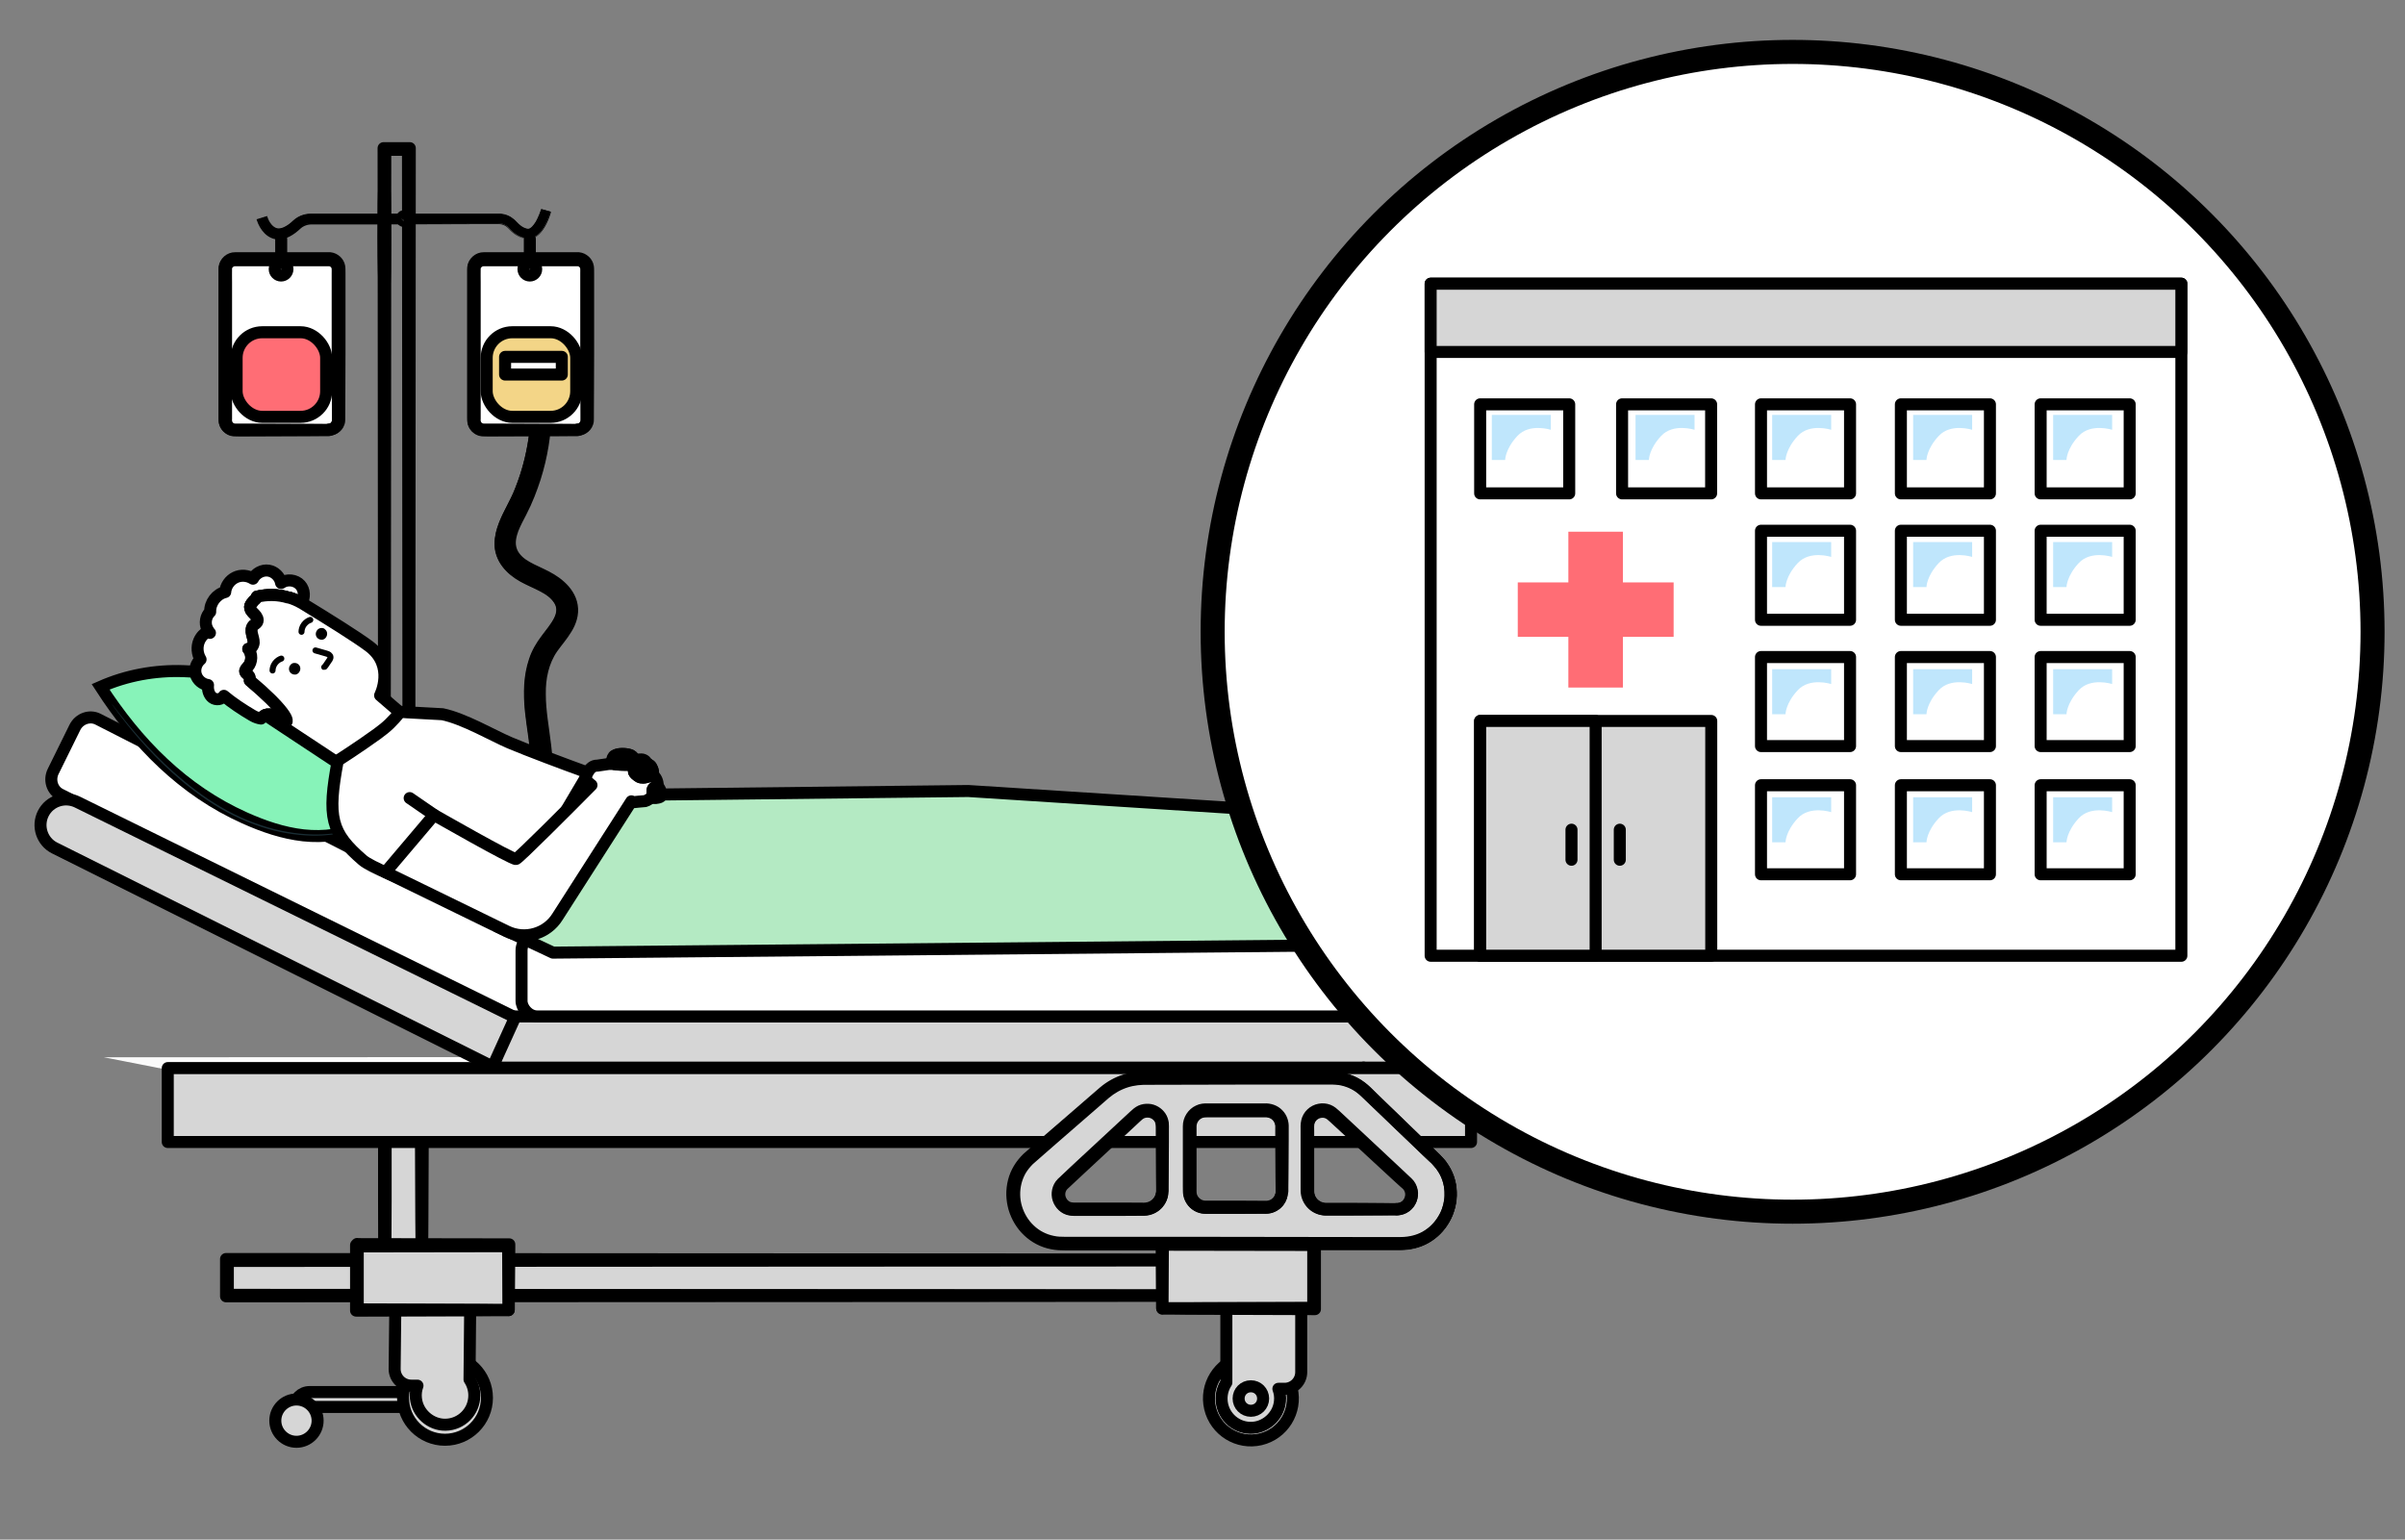 <?xml version="1.0" encoding="UTF-8"?><svg id="Calque_1" xmlns="http://www.w3.org/2000/svg" viewBox="0 0 200.13 128.13"><rect x="0" y="0" width="200.13" height="128.13" fill="#808080" stroke="none"/><defs><style>.cls-1,.cls-2,.cls-3,.cls-4,.cls-5,.cls-6,.cls-7,.cls-8,.cls-9{stroke-linecap:round;stroke-linejoin:round;}.cls-1,.cls-3,.cls-4,.cls-5,.cls-6,.cls-7,.cls-10,.cls-8,.cls-9{stroke:#000;}.cls-1,.cls-11{fill:#ff6d75;}.cls-12{fill:#fafafa;}.cls-2{stroke:#e30613;stroke-width:8px;}.cls-2,.cls-5{fill:none;}.cls-13{fill:#bfe6fc;}.cls-3,.cls-4,.cls-6{fill:#fff;}.cls-4{stroke-width:2px;}.cls-6{stroke-width:.5px;}.cls-7{fill:#b4eac3;}.cls-10{fill:#87f3b9;stroke-miterlimit:10;}.cls-8{fill:#f3d587;}.cls-14{fill:#1a2e35;}.cls-9{fill:#d6d6d6;}</style></defs><rect class="cls-2" x="-1918.46" y="-642.28" width="2655.08" height="1511.77"/><polyline class="cls-12" points="8.64 87.99 14.77 89.19 116.74 87.94"/><path class="cls-3" d="m43.97,28.63c.78,2.77.93,5.71.41,8.54-.25,1.39-.65,2.76-1.21,4.06-.53,1.25-1.43,2.48-1.5,3.88-.06,1.3.82,2.22,1.89,2.82,1.01.57,2.32.92,2.99,1.94.74,1.13-.17,2.24-.86,3.13-.39.51-.75,1.02-1,1.62-.26.61-.41,1.26-.49,1.92-.4,3.28,1.19,6.6.2,9.84-.13.42.53.61.66.18.9-2.94-.26-5.91-.25-8.88,0-1.4.3-2.74,1.12-3.88.67-.93,1.64-1.88,1.57-3.12-.07-1.23-1.08-2.05-2.09-2.58-.99-.53-2.33-.91-2.88-1.99-.67-1.33.44-2.85.98-4.02.61-1.31,1.07-2.68,1.37-4.08.68-3.15.59-6.45-.29-9.55-.12-.43-.79-.24-.66.18h0Z"/><path class="cls-3" d="m43.97,28.63s-.04-.07,0-.22c.03-.07.09-.15.2-.19.1-.04.25-.05.37.04.12.1.13.28.19.44.05.17.1.36.14.56.1.41.2.88.29,1.41.17,1.07.3,2.4.24,3.94-.06,1.54-.3,3.29-.89,5.15-.3.92-.66,1.88-1.15,2.82-.24.47-.5.94-.7,1.45-.09.25-.17.52-.21.79-.04.27-.04.55.03.82.12.54.51,1,.98,1.33.48.33,1.03.57,1.58.83.55.26,1.1.56,1.57.99.47.42.87.98.97,1.64.11.66-.11,1.33-.46,1.89-.34.57-.79,1.07-1.17,1.61-.76,1.09-1.06,2.48-1.03,3.86,0,1.39.27,2.79.44,4.22.17,1.42.26,2.93-.15,4.37-.03.09-.04.17-.09.28-.05.1-.16.17-.26.19-.21.05-.46-.07-.51-.31-.02-.12.02-.22.04-.3l.07-.26c.05-.17.08-.35.11-.53.12-.71.14-1.44.1-2.15-.08-1.43-.36-2.83-.5-4.22-.13-1.39-.11-2.8.33-4.09.21-.65.56-1.23.96-1.76.39-.53.82-1.02,1.1-1.59.14-.28.23-.58.23-.89,0-.3-.09-.6-.26-.85-.33-.52-.85-.87-1.38-1.14-.53-.28-1.09-.5-1.61-.79-.52-.29-.99-.66-1.34-1.12-.35-.46-.56-1.03-.55-1.59,0-.56.15-1.1.34-1.59.39-.99.95-1.85,1.3-2.75.73-1.79,1.1-3.52,1.27-5.04.17-1.53.14-2.86.03-3.93-.1-1.08-.27-1.9-.39-2.46-.06-.28-.12-.49-.15-.63-.04-.14-.05-.22-.05-.22,0,0,.1.28.23.84.13.55.31,1.38.42,2.46.11,1.08.15,2.41,0,3.95-.17,1.53-.54,3.27-1.26,5.07-.35.91-.9,1.77-1.29,2.75-.19.49-.33,1.01-.32,1.55,0,.54.19,1.08.53,1.52.34.45.8.8,1.31,1.09.51.29,1.07.51,1.61.79.54.28,1.08.64,1.43,1.19.18.27.29.59.28.92,0,.33-.1.65-.24.94-.29.59-.72,1.09-1.11,1.61-.39.52-.73,1.09-.93,1.72-.43,1.26-.45,2.65-.32,4.03.14,1.38.42,2.78.5,4.22.04.72.02,1.46-.1,2.18-.03.18-.06.36-.11.54l-.07.27c-.02.1-.05.17-.04.24.02.14.2.23.34.2.07-.01.13-.06.17-.12.03-.06.05-.16.07-.25.4-1.42.32-2.9.14-4.32-.17-1.42-.43-2.83-.44-4.23-.02-1.39.28-2.82,1.06-3.94.39-.56.83-1.05,1.17-1.6.34-.55.55-1.18.44-1.8-.09-.62-.47-1.16-.93-1.56-.46-.41-1-.71-1.54-.97-.55-.26-1.1-.49-1.59-.84-.49-.34-.9-.82-1.03-1.41-.06-.29-.07-.58-.03-.86.05-.28.13-.55.22-.81.2-.52.46-.99.71-1.46.48-.93.85-1.88,1.15-2.8.59-1.84.84-3.59.91-5.12.07-1.53-.05-2.86-.21-3.93-.08-.53-.18-1.01-.27-1.41-.04-.2-.09-.39-.14-.56-.05-.17-.06-.34-.17-.43-.11-.09-.25-.08-.34-.05-.1.04-.16.11-.19.17-.05.14,0,.21-.02.21Z"/><path class="cls-3" d="m19.52,21.58h7.8c.45,0,.82.37.82.82v12.56c0,.45-.37.82-.82.82h-7.8c-.45,0-.82-.37-.82-.82v-12.56c0-.45.37-.82.82-.82Z"/><path class="cls-3" d="m27.32,35.78s.17.02.43-.14c.12-.08.26-.22.33-.43.04-.1.04-.22.04-.35,0-.13,0-.27,0-.41,0-1.17-.01-2.85-.02-4.92,0-1.04,0-2.17,0-3.39,0-.61,0-1.24,0-1.89,0-.33,0-.65,0-.99,0-.17,0-.34,0-.5,0-.17.01-.35-.01-.5-.06-.31-.33-.57-.66-.6-.34,0-.7,0-1.06,0-.72,0-1.45,0-2.2,0-1.49,0-3.04,0-4.62,0-.37,0-.7.29-.74.65-.01.37,0,.77,0,1.16,0,.77,0,1.53,0,2.28,0,1.49,0,2.93,0,4.31,0,1.37,0,2.68,0,3.9,0,.31,0,.6,0,.9-.03.29.08.56.29.73.1.08.23.14.35.16.12.02.27,0,.4.01.27,0,.54,0,.8,0,2.07,0,3.75.02,4.92.02.57,0,1.02.01,1.34.01.15,0,.26,0,.35,0,.08,0,.12,0,.12,0s-.04,0-.12,0c-.08,0-.2,0-.35,0-.31,0-.76,0-1.34.01-1.17,0-2.85.01-4.92.02-.26,0-.53,0-.8,0-.14,0-.27,0-.42-.01-.15-.02-.29-.08-.41-.18-.12-.09-.21-.22-.27-.36-.06-.14-.07-.31-.06-.45,0-.29,0-.59,0-.9,0-1.22,0-2.52,0-3.9,0-1.37,0-2.81,0-4.31,0-.75,0-1.51,0-2.28,0-.39,0-.77,0-1.17.05-.43.45-.78.88-.77,1.58,0,3.13,0,4.62,0,.75,0,1.48,0,2.2,0,.36,0,.71,0,1.07,0,.38.04.71.35.77.71.03.19.01.35.02.52,0,.17,0,.34,0,.5,0,.33,0,.66,0,.99,0,.65,0,1.28,0,1.89,0,1.22,0,2.36,0,3.39,0,2.07-.02,3.75-.02,4.92,0,.14,0,.28,0,.41,0,.13,0,.26-.04.36-.07.22-.22.36-.35.44-.13.08-.25.11-.33.12-.08,0-.12,0-.12,0Z"/><path d="m45.05,17.41c-.2.71-.68,1.66-1.09,1.66,0,0-.02,0-.03,0-.42-.04-.78-.36-1.01-.63-.36-.4-.87-.63-1.41-.63h-15.64c-.54,0-1.07.21-1.47.59-.45.42-.88.65-1.22.65-.51,0-.88-.6-1-1.01l-.74.23c.24.78.87,1.56,1.75,1.56.69,0,1.34-.47,1.75-.86.26-.24.59-.38.94-.38h15.64c.31,0,.62.14.83.37.46.52.99.83,1.51.88.04,0,.08,0,.11,0,1.19,0,1.77-2,1.84-2.23l-.75-.21h0Z"/><path d="m45.03,17.37v.04c-.09.27-.2.56-.34.84-.07.14-.15.28-.25.41-.09.13-.21.26-.35.34-.04.03-.09.04-.14.04-.11,0-.22-.04-.33-.09-.16-.07-.31-.18-.44-.3-.14-.12-.25-.27-.41-.4-.15-.13-.32-.24-.51-.32-.19-.08-.4-.13-.61-.15-.1,0-.21,0-.31,0-.07,0-.14,0-.21,0-.04,0-.08,0-.12,0-.43,0-.87,0-1.32,0-.9,0-1.85,0-2.83,0-1.98,0-4.11,0-6.37,0-1.13,0-2.29,0-3.47,0-.3,0-.59,0-.89,0-.05,0-.1,0-.14,0-.25,0-.52.02-.77.1-.3.09-.58.25-.81.46-.22.21-.45.4-.72.53-.15.08-.31.13-.47.14-.01,0-.02,0-.04,0-.14,0-.28-.06-.4-.15-.26-.2-.43-.5-.53-.81l-.02-.07-.07.02c-.25.08-.5.15-.74.23l-.07.02.02.07c.13.41.35.8.65,1.1.3.3.71.51,1.15.51h0c.43,0,.84-.17,1.18-.39.17-.11.34-.23.49-.37.15-.14.29-.27.46-.35.17-.08.35-.13.54-.14.19,0,.39,0,.58,0,.39,0,.77,0,1.15,0,.76,0,1.5,0,2.22,0,2.88,0,5.46-.01,7.62-.02,1.08,0,2.05,0,2.9-.01.43,0,.82,0,1.19,0h.01c.35,0,.65.18.84.4.41.45.83.67,1.14.76.21.06.35.07.42.07.03,0,.05,0,.05,0h0s-.04,0-.12-.01c-.08-.01-.2-.03-.34-.08-.29-.09-.71-.33-1.11-.77-.19-.23-.51-.43-.89-.43h0c-.36,0-.76,0-1.19,0-.85,0-1.83,0-2.9-.01-2.16,0-4.74,0-7.62-.02-.72,0-1.46,0-2.22,0-.38,0-.76,0-1.15,0-.19,0-.39,0-.59,0-.21,0-.41.06-.6.15-.19.09-.35.24-.49.37-.15.13-.31.25-.47.35-.33.21-.71.36-1.11.36h0c-.39,0-.77-.19-1.05-.47-.27-.27-.47-.61-.59-.98-.02,0-.05.01-.07.02l.05-.09s.01.05.02.07c.2-.06.4-.12.61-.19,0-.02-.02-.04-.02-.07l.09.05s-.04.01-.07.02c.11.31.28.6.56.81.13.1.31.18.49.18.01,0,.03,0,.04,0,.19-.01.37-.07.53-.16.28-.14.53-.35.75-.55.22-.2.48-.34.76-.43.24-.08.48-.1.73-.1.05,0,.1,0,.14,0,.3,0,.6,0,.89,0,1.18,0,2.34,0,3.47,0,2.26,0,4.4,0,6.37,0,.99,0,1.93,0,2.83,0,.45,0,.89,0,1.32,0,.02,0,.05,0,.07,0,.1,0,.21,0,.31,0,.08,0,.17,0,.25,0,.2.01.4.06.58.14.18.07.35.18.49.3.14.12.26.28.41.4.14.13.3.24.47.31.09.04.17.07.27.08.03,0,.06.01.09.01.07,0,.14-.02.19-.05.17-.09.28-.23.38-.37.1-.14.18-.28.25-.43.14-.28.24-.55.32-.82-.01,0-.02,0-.04,0l.05-.03s0,.02,0,.04c.24.06.47.13.68.18,0-.01,0-.02,0-.03l.02.04s-.02,0-.03,0c-.27.93-.68,1.6-1.08,1.92-.41.33-.73.26-.71.29h0s.07,0,.2-.01c.06-.01.15-.04.24-.07.09-.04.19-.1.3-.18.42-.32.85-1,1.13-1.96v-.03s-.02,0-.02,0c-.23-.07-.48-.14-.75-.21h-.03Z"/><line class="cls-9" x1="34.02" y1="12.4" x2="31.98" y2="12.4"/><path class="cls-9" d="m34.02,83.82v-8.56c-.02-9.33-.04-10.5-.07-62.86l.07.07h0c-.69,0-1.39,0-2.03,0l.07-.07c-.01,29.16-.02,21.64-.03,40.66-.03,19.02-.04,21.81-.04,22.2,0-.39-.02-3.16-.04-22.15,0-19.03-.02-11.53-.03-40.71v-.07s.07,0,.07,0c.64,0,1.33,0,2.03,0h.08v.07c-.03,52.36-.05,62.11-.06,71.44h0s-.01.01-.01.01"/><path class="cls-9" d="m24.53,117.09h15.73c0-.68-.55-1.24-1.24-1.24h-13.26c-.68,0-1.24.55-1.24,1.24h0Z"/><path class="cls-9" d="m22.91,118.23c0,.97.79,1.76,1.76,1.76s1.76-.79,1.76-1.76-.79-1.76-1.76-1.76-1.76.79-1.76,1.76Z"/><path class="cls-3" d="m33.56,18.38s-.15-.05-.13-.21c.03-.16.18-.2.18-.17.02.03-.04.1-.05.19-.02.09.02.17,0,.19Z"/><path class="cls-3" d="m31.98,23.69s-.07-1.77-.07-3.96.03-3.96.07-3.96.07,1.77.07,3.96-.03,3.96-.07,3.96Z"/><rect class="cls-1" x="19.69" y="27.65" width="7.45" height="7.04" rx="2.13" ry="2.13"/><path class="cls-3" d="m23.92,22.4c0,.29-.24.53-.53.53s-.53-.24-.53-.53.24-.53.53-.53.53.24.53.53Z"/><path class="cls-3" d="m40.21,21.58h7.8c.45,0,.82.37.82.82v12.56c0,.45-.37.82-.82.82h-7.8c-.45,0-.82-.37-.82-.82v-12.56c0-.45.37-.82.82-.82Z"/><path class="cls-3" d="m48.01,35.78s.17.02.43-.14c.12-.08.26-.22.33-.43.04-.1.04-.22.04-.35,0-.13,0-.27,0-.41,0-1.17-.01-2.85-.02-4.92,0-1.04,0-2.17,0-3.39,0-.61,0-1.24,0-1.89,0-.33,0-.65,0-.99,0-.17,0-.34,0-.5,0-.17.01-.35-.01-.5-.06-.31-.33-.57-.66-.6-.34,0-.7,0-1.06,0-.72,0-1.45,0-2.2,0-1.49,0-3.04,0-4.62,0-.37,0-.7.29-.74.65-.01.37,0,.77,0,1.16,0,.77,0,1.53,0,2.28,0,1.49,0,2.93,0,4.31,0,1.37,0,2.68,0,3.9,0,.31,0,.6,0,.9-.03.29.08.56.29.73.1.08.23.14.35.16.12.02.27,0,.4.01.27,0,.54,0,.8,0,2.07,0,3.75.02,4.92.02.57,0,1.02.01,1.34.01.15,0,.26,0,.35,0,.08,0,.12,0,.12,0s-.04,0-.12,0c-.08,0-.2,0-.35,0-.31,0-.76,0-1.34.01-1.17,0-2.85.01-4.92.02-.26,0-.53,0-.8,0-.14,0-.27,0-.42-.01-.15-.02-.29-.08-.41-.18-.12-.09-.21-.22-.27-.36-.06-.14-.07-.31-.06-.45,0-.29,0-.59,0-.9,0-1.22,0-2.52,0-3.9,0-1.37,0-2.81,0-4.31,0-.75,0-1.51,0-2.28,0-.39,0-.77,0-1.17.05-.43.45-.78.88-.77,1.58,0,3.13,0,4.62,0,.75,0,1.48,0,2.2,0,.36,0,.71,0,1.07,0,.38.04.71.35.77.71.03.19.01.35.02.52,0,.17,0,.34,0,.5,0,.33,0,.66,0,.99,0,.65,0,1.28,0,1.89,0,1.22,0,2.36,0,3.39,0,2.07-.02,3.75-.02,4.92,0,.14,0,.28,0,.41,0,.13,0,.26-.04.36-.07.22-.22.36-.35.44-.13.08-.25.11-.33.12-.08,0-.12,0-.12,0Z"/><rect class="cls-8" x="40.5" y="27.65" width="7.45" height="7.04" rx="2.13" ry="2.13"/><rect class="cls-3" x="42.03" y="29.7" width="4.72" height="1.47"/><path class="cls-3" d="m44.62,22.4c0,.29-.24.53-.53.53s-.53-.24-.53-.53.24-.53.53-.53.53.24.53.53Z"/><path class="cls-3" d="m44.6,86.07L5.03,66.12c-.69-.34-.96-1.21-.6-1.93l1.8-3.65c.36-.73,1.23-1.04,1.92-.69l36.88,18.81c.69.35,1.64,2.18,1.27,2.9l.28,1.11-1.97,3.4Z"/><circle class="cls-9" cx="37.03" cy="116.33" r="3.49"/><path class="cls-9" d="m39.07,114.8l.06-6.41h-6.23l-.06,5.54c0,.77.62,1.39,1.39,1.39h.51c-.12.32-.17.68-.13,1.05.12,1.24,1.22,2.22,2.46,2.2,1.33-.02,2.4-1.1,2.4-2.44,0-.49-.15-.95-.4-1.33Z"/><rect class="cls-9" x="18.87" y="104.86" width="90.47" height="2.96"/><path class="cls-9" d="m109.34,107.82s0-.24,0-.72c0-.49,0-1.23,0-2.23l.02.02c-9.77,0-46.59.03-90.47.05h0l.07-.07c0,1.01,0,2.02,0,2.96l-.07-.07c25.13.01,47.73.02,64.06.03,8.17,0,14.77.02,19.32.02,2.28,0,4.05,0,5.25.01.6,0,1.06,0,1.37,0,.31,0,.47,0,.47,0,0,0-.15,0-.46,0-.31,0-.76,0-1.36,0-1.2,0-2.96,0-5.23.01-4.55,0-11.15.01-19.31.02-16.34,0-38.97.02-64.12.03h-.07s0-.07,0-.07c0-.94,0-1.95,0-2.96v-.07h.08c43.88.03,80.69.05,90.47.05h.02v.02c0,1.01,0,1.76-.01,2.24,0,.49,0,.72,0,.72Z"/><rect class="cls-9" x="32" y="94.38" width="3.08" height="9.91"/><path class="cls-9" d="m35.08,104.3s0-.07,0-.2c0-.14,0-.33,0-.56,0-.5-.01-1.2-.02-2.08,0-1.77-.02-4.24-.03-7.07l.07.07c-.98,0-2.02,0-3.08,0,.14-.14.04-.04.07-.07h0v.18s0,.19,0,.19v.37c0,.25,0,.49,0,.73,0,.49,0,.96,0,1.43,0,.93,0,1.83,0,2.67,0,1.68-.01,3.16-.02,4.34l-.05-.05c.96.01,1.72.02,2.26.03.26,0,.46,0,.61.01.14,0,.21,0,.22,0,0,0-.07,0-.2,0-.15,0-.35,0-.6.01-.54,0-1.32.01-2.28.03h-.05s0-.05,0-.05c0-1.18-.01-2.65-.02-4.34,0-.84,0-1.74,0-2.67,0-.47,0-.94,0-1.43,0-.24,0-.49,0-.73v-.37s0-.19,0-.19v-.16h0v-.02h0s-.07.07.07-.08c1.07,0,2.11,0,3.08,0h.07s0,.07,0,.07c-.01,2.85-.02,5.33-.03,7.12,0,.87-.01,1.57-.02,2.06,0,.23,0,.41,0,.55,0,.12,0,.19,0,.18Z"/><rect class="cls-9" x="29.7" y="103.66" width="12.63" height="5.37"/><path class="cls-9" d="m42.32,109.03s0-.04,0-.1c0-.07,0-.16,0-.28,0-.25,0-.62-.01-1.07,0-.93-.02-2.27-.03-3.92l.05.05c-3.25,0-7.71.01-12.63.02-.06.06.09-.09.07-.07h0v.7c0,.23,0,.47,0,.7,0,.46,0,.92,0,1.37,0,.9,0,1.77,0,2.61l-.07-.07c3.65.01,6.8.02,9.04.03,1.12,0,2.01.01,2.63.02.3,0,.54,0,.71,0,.08,0,.14,0,.18,0,.04,0,.06,0,.07,0s-.02,0-.06,0c-.05,0-.1,0-.18,0-.17,0-.4,0-.69,0-.62,0-1.5.01-2.61.02-2.25,0-5.42.02-9.09.03h-.07s0-.07,0-.07c0-.84,0-1.71,0-2.61,0-.45,0-.91,0-1.37,0-.23,0-.46,0-.7v-.35s0-.18,0-.18v-.09s0-.04,0-.04v-.02h0v-.02h0s.14-.14.07-.08c4.92,0,9.38.02,12.63.02h.05s0,.05,0,.05c-.01,1.66-.02,3.01-.03,3.95,0,.45,0,.81-.01,1.06,0,.11,0,.2,0,.27,0,.06,0,.09,0,.09Z"/><circle class="cls-9" cx="104.09" cy="116.39" r="3.49" transform="translate(-23.84 26.86) rotate(-13.21)"/><path class="cls-9" d="m102.05,115.06v-6.67h6.23v5.8c0,.77-.62,1.39-1.39,1.39h-.51c.12.32.17.68.13,1.05-.12,1.24-1.22,2.22-2.46,2.2-1.33-.02-2.4-1.1-2.4-2.44,0-.49.15-.95.4-1.33Z"/><path class="cls-9" d="m103.07,116.39c0,.56.45,1.02,1.02,1.02s1.02-.45,1.02-1.02-.45-1.02-1.02-1.02-1.02.45-1.02,1.02Z"/><rect class="cls-9" x="96.71" y="103.5" width="12.63" height="5.37"/><path class="cls-9" d="m96.71,108.87s0-.03,0-.09c0-.07,0-.16,0-.27,0-.25,0-.61-.01-1.06,0-.94-.02-2.29-.03-3.95v-.05s.05,0,.05,0c3.25,0,7.71-.01,12.63-.02-.06-.06.09.09.07.07h0v.7c0,.23,0,.47,0,.7,0,.46,0,.92,0,1.37,0,.9,0,1.77,0,2.61v.07s-.07,0-.07,0c-3.67-.01-6.83-.02-9.09-.03-1.11,0-2-.01-2.61-.02-.3,0-.53,0-.69,0-.07,0-.13,0-.18,0-.04,0-.06,0-.06,0,0,0,.02,0,.07,0,.05,0,.11,0,.18,0,.17,0,.41,0,.71,0,.62,0,1.51-.01,2.63-.02,2.24,0,5.39-.02,9.04-.03l-.07.07c0-.84,0-1.71,0-2.61,0-.45,0-.91,0-1.37,0-.23,0-.46,0-.7v-.35s0-.18,0-.18v-.09s0-.04,0-.04v-.02h0v-.02h0s.14.13.07.07c-4.92,0-9.38-.02-12.63-.02l.05-.05c-.01,1.65-.02,2.98-.03,3.92,0,.46,0,.82-.01,1.07,0,.12,0,.21,0,.28,0,.06,0,.1,0,.1Z"/><polygon class="cls-9" points="42.56 84.59 41 88.85 117.94 88.85 117.94 84.59 42.56 84.59"/><rect class="cls-3" x="43.4" y="77.81" width="74.08" height="6.78" rx="1.29" ry="1.29"/><path class="cls-9" d="m118.32,93.32h0c-1.17,0-2.12-.95-2.11-2.13l.2-29.16c0-1.16.95-2.1,2.11-2.1h0c1.17,0,2.12.95,2.11,2.13l-.2,29.16c0,1.16-.95,2.1-2.11,2.1Z"/><path class="cls-9" d="m118.32,93.32s.26.02.71-.14c.22-.08.48-.22.74-.46.25-.24.48-.58.58-1.02.05-.22.06-.45.06-.71,0-.25,0-.52,0-.79,0-.55,0-1.15,0-1.79,0-1.29.01-2.75.02-4.37.02-3.24.04-7.1.06-11.38.01-2.14.03-4.39.04-6.72,0-1.16.02-2.35.02-3.55,0-.3.01-.6-.07-.88-.08-.28-.21-.55-.4-.77-.38-.45-.96-.73-1.56-.73-.6,0-1.18.28-1.56.73-.19.23-.33.49-.41.77-.08.28-.08.58-.08.88,0,1.2-.02,2.39-.03,3.55-.02,2.33-.03,4.58-.05,6.72-.04,4.28-.07,8.14-.1,11.38-.02,1.62-.03,3.08-.04,4.37,0,.64-.01,1.24-.02,1.79,0,.28,0,.54,0,.79,0,.25,0,.49.06.7.1.44.33.78.58,1.02.25.24.51.38.73.46.45.16.71.12.71.14,0,0-.06,0-.19,0-.12,0-.31-.03-.53-.11-.23-.08-.5-.22-.75-.46-.13-.12-.25-.27-.36-.44-.11-.17-.2-.37-.25-.6-.06-.22-.07-.47-.06-.72,0-.25,0-.52,0-.79,0-.55,0-1.15,0-1.79,0-1.29.01-2.75.02-4.37.02-3.24.04-7.1.06-11.38.01-2.14.03-4.39.04-6.72,0-1.17.02-2.35.02-3.55,0-.3,0-.61.08-.92.08-.3.23-.59.43-.83.41-.48,1.03-.78,1.67-.78.64,0,1.27.3,1.67.78.21.24.35.53.43.83.09.3.08.62.08.92,0,1.2-.02,2.39-.03,3.55-.02,2.33-.03,4.58-.05,6.72-.04,4.28-.07,8.14-.1,11.38-.02,1.62-.03,3.08-.04,4.37,0,.64-.01,1.24-.02,1.79,0,.28,0,.54,0,.79,0,.25-.01.5-.07.72-.11.45-.35.8-.61,1.04-.26.24-.53.38-.75.46-.23.08-.41.1-.53.11-.12,0-.19,0-.19,0Z"/><path class="cls-9" d="m116.29,66.67s.07,5.93.07,13.24-.03,13.24-.07,13.24-.07-5.93-.07-13.24.03-13.24.07-13.24Z"/><line class="cls-9" x1="113.47" y1="95" x2="113.47" y2="88.85"/><rect class="cls-9" x="13.96" y="88.89" width="108.45" height="6.15"/><path class="cls-9" d="m119.45,96.44l-5.84-5.62c-.73-.7-1.7-1.1-2.72-1.1h-15.67c-1.23,0-2.41.44-3.34,1.24-1.45,1.25-3.78,3.28-6.16,5.34-2.86,2.49-1.1,7.2,2.7,7.2h28.18c3.7,0,5.51-4.5,2.85-7.06Zm-22.73,2.69c0,.84-.68,1.52-1.52,1.52h-5.88c-1.13,0-1.68-1.39-.85-2.16l6.15-5.71c.8-.74,2.1-.18,2.1.91v5.44Zm9.94.05c0,.73-.59,1.32-1.32,1.32h-5.04c-.73,0-1.32-.59-1.32-1.32v-5.42c0-.73.59-1.32,1.32-1.32h5.04c.73,0,1.32.59,1.32,1.32v5.42Zm9.57,1.47h-5.88c-.84,0-1.52-.68-1.52-1.52v-5.44c0-1.09,1.3-1.65,2.1-.91l6.15,5.71c.83.77.28,2.16-.85,2.16Z"/><path class="cls-9" d="m119.45,96.44l-5.84-5.62c-.73-.7-1.7-1.1-2.72-1.1h-15.67c-1.23,0-2.41.44-3.34,1.24-1.45,1.25-3.78,3.28-6.16,5.34-2.86,2.49-1.1,7.2,2.7,7.2h28.18c3.7,0,5.51-4.5,2.85-7.06Zm-22.73,2.69c0,.84-.68,1.52-1.52,1.52h-5.88c-1.13,0-1.68-1.39-.85-2.16l6.15-5.71c.8-.74,2.1-.18,2.1.91v5.44Zm9.94.05c0,.73-.59,1.32-1.32,1.32h-5.04c-.73,0-1.32-.59-1.32-1.32v-5.42c0-.73.59-1.32,1.32-1.32h5.04c.73,0,1.32.59,1.32,1.32v5.42Zm9.57,1.47h-5.88c-.84,0-1.52-.68-1.52-1.52v-5.44c0-1.09,1.3-1.65,2.1-.91l6.15,5.71c.83.77.28,2.16-.85,2.16Z"/><path class="cls-9" d="m116.22,100.65s.1,0,.28-.05c.18-.04.44-.15.66-.42.21-.26.37-.72.2-1.18-.03-.06-.05-.11-.08-.17-.04-.05-.07-.11-.11-.16-.04-.05-.09-.1-.14-.14-.05-.05-.1-.09-.16-.14-.21-.19-.43-.4-.67-.61-.93-.86-2.04-1.88-3.27-3.02-.61-.57-1.26-1.17-1.93-1.78-.17-.16-.33-.3-.54-.38-.2-.08-.43-.1-.65-.05-.44.08-.82.44-.92.88-.05.22-.03.46-.03.7,0,.24,0,.48,0,.71,0,.47,0,.93,0,1.39,0,.91,0,1.79,0,2.63,0,.21-.01.41.04.6.04.19.12.37.23.52.22.31.56.52.91.59.17.04.35.03.54.03.18,0,.36,0,.53,0,.35,0,.68,0,.99,0,1.26,0,2.28.02,3,.02.35,0,.62.01.82.01.09,0,.16,0,.21,0,.05,0,.07,0,.07,0s-.02,0-.07,0c-.06,0-.13,0-.21,0-.2,0-.47,0-.82.01-.72,0-1.74.01-3,.02-.32,0-.65,0-.99,0-.17,0-.35,0-.53,0-.18,0-.37.01-.56-.03-.38-.07-.75-.29-.99-.63-.12-.17-.21-.36-.26-.57-.05-.21-.04-.43-.04-.63,0-.84,0-1.72,0-2.63,0-.46,0-.92,0-1.39,0-.24,0-.47,0-.71,0-.24-.02-.48.04-.73.11-.51.54-.9,1.03-.99.24-.05.5-.03.73.06.23.09.42.26.58.41.67.62,1.31,1.22,1.92,1.79,1.22,1.14,2.32,2.17,3.25,3.04.23.22.45.42.66.62.11.09.2.19.3.3.04.06.08.12.11.17.03.06.05.12.08.18.18.5,0,.98-.23,1.25-.24.28-.52.38-.7.42-.19.03-.28.02-.28.02Z"/><path class="cls-9" d="m106.65,99.17s0-.03,0-.08c0-.06,0-.13,0-.22,0-.21,0-.49-.01-.85,0-.75-.01-1.82-.02-3.13,0-.33,0-.68,0-1.04.02-.35-.1-.72-.36-.98-.26-.27-.64-.41-1.05-.38-.41,0-.84,0-1.28,0-.87,0-1.79,0-2.74,0-.24,0-.48,0-.72,0-.24,0-.47.01-.68.12-.42.19-.72.65-.72,1.13,0,1.01,0,1.99,0,2.94,0,.48,0,.94,0,1.4,0,.23,0,.45,0,.68,0,.22-.01.45.02.65.08.41.37.75.74.91.18.08.37.11.57.1.2,0,.4,0,.59,0,.78,0,1.5,0,2.16,0,.66,0,1.26,0,1.78.01.26,0,.51.02.72-.03.21-.05.4-.15.53-.26.28-.23.39-.51.44-.7.04-.19.04-.29.05-.29,0,0,.02.1-.02.3-.04.19-.14.48-.43.73-.14.12-.33.23-.55.29-.23.06-.48.04-.74.04-.53,0-1.12,0-1.78.01-.66,0-1.38,0-2.16,0-.19,0-.39,0-.59,0-.2,0-.42-.02-.62-.11-.4-.17-.72-.54-.82-1-.04-.23-.02-.45-.03-.67,0-.22,0-.45,0-.68,0-.46,0-.92,0-1.4,0-.95,0-1.93,0-2.94,0-.54.33-1.04.8-1.26.23-.12.51-.14.74-.13.24,0,.48,0,.72,0,.95,0,1.87,0,2.74,0,.44,0,.86,0,1.28,0,.42-.03.86.12,1.14.42.29.29.41.7.39,1.07,0,.36,0,.71,0,1.04,0,1.31-.02,2.38-.02,3.13,0,.36-.01.65-.01.85,0,.09,0,.16,0,.22,0,.05,0,.08,0,.08Z"/><path class="cls-9" d="m96.71,99.12s0-.02,0-.07c0-.06,0-.13,0-.21,0-.2,0-.47-.01-.82,0-.72-.01-1.74-.02-3,0-.32,0-.65,0-.99,0-.17,0-.35-.02-.52-.03-.17-.08-.34-.18-.48-.2-.29-.54-.5-.92-.52-.19-.01-.38.02-.56.1-.18.08-.32.21-.48.36-1.23,1.14-2.57,2.39-3.99,3.71-.7.66-1.41,1.3-2.06,1.92-.31.31-.4.78-.26,1.17.13.39.46.71.86.78.19.04.4.03.6.03.2,0,.41,0,.6,0,.4,0,.78,0,1.15,0,.74,0,1.44,0,2.07,0,.63,0,1.2,0,1.71.01.5,0,.89-.24,1.12-.49.23-.26.32-.53.36-.71.04-.18.03-.28.04-.28,0,0,.02.1-.01.29-.03.18-.11.46-.35.74-.23.27-.64.53-1.16.54-.5,0-1.08,0-1.71.01-.63,0-1.33,0-2.07,0-.37,0-.76,0-1.15,0-.2,0-.4,0-.6,0-.2,0-.41.01-.63-.03-.44-.08-.81-.43-.96-.87-.15-.43-.05-.97.29-1.31.66-.64,1.36-1.27,2.06-1.93,1.42-1.31,2.77-2.56,3.99-3.7.15-.14.32-.29.51-.38.2-.09.41-.12.62-.11.42.02.79.26,1.01.58.11.16.17.35.2.53.02.19.01.36.01.54,0,.35,0,.68,0,.99,0,1.26-.02,2.28-.02,3,0,.35-.01.62-.01.82,0,.09,0,.16,0,.21,0,.05,0,.07,0,.07Z"/><path class="cls-9" d="m119.45,96.44s.05.05.15.16c.05.06.11.12.19.2.04.04.08.08.12.13.03.05.07.11.11.17.34.46.75,1.27.71,2.38,0,.28-.05.56-.11.86-.09.29-.17.6-.33.9-.3.6-.77,1.19-1.42,1.62-.65.44-1.49.68-2.38.68-.88,0-1.81,0-2.79,0-3.91,0-8.57,0-13.74.02-2.59,0-5.3,0-8.12,0-.7,0-1.41,0-2.13,0-.36,0-.72,0-1.08,0-.36,0-.73-.01-1.09-.09-.73-.14-1.42-.5-1.96-1.01-.55-.51-.95-1.18-1.17-1.91-.21-.73-.23-1.51-.04-2.24.09-.36.24-.71.43-1.03.19-.32.43-.61.69-.87,1.09-.97,2.18-1.9,3.24-2.82,1.06-.92,2.11-1.83,3.13-2.71.52-.44,1.13-.78,1.77-.98.64-.21,1.31-.26,1.96-.25,5.17,0,9.83.01,13.74.02.49,0,.97,0,1.43,0,.47,0,.93.06,1.35.2.42.14.81.34,1.15.6.34.25.61.55.89.82,1.12,1.08,2.08,2.01,2.86,2.77.78.76,1.39,1.35,1.81,1.76.2.2.36.35.47.46.1.1.16.16.16.16,0,0-.06-.05-.17-.15-.11-.1-.27-.25-.48-.45-.42-.4-1.03-.98-1.82-1.74-.79-.76-1.76-1.68-2.88-2.76-.29-.26-.56-.56-.89-.81-.33-.25-.71-.45-1.12-.58-.41-.14-.86-.2-1.32-.19-.47,0-.94,0-1.43,0-3.91,0-8.57,0-13.74.02-.65-.02-1.29.04-1.92.24-.62.2-1.21.53-1.72.96-1.02.89-2.07,1.79-3.13,2.72-1.06.93-2.15,1.86-3.23,2.82-.25.25-.48.53-.67.84-.18.31-.32.65-.41,1-.18.7-.17,1.46.04,2.16.21.7.6,1.35,1.13,1.84.52.5,1.19.84,1.89.98.35.08.7.09,1.07.09.36,0,.72,0,1.08,0,.72,0,1.43,0,2.13,0,2.81,0,5.53,0,8.12,0,5.17,0,9.83.01,13.74.02.98,0,1.91,0,2.79,0,.88,0,1.7-.22,2.34-.65.65-.42,1.11-1,1.41-1.58.16-.29.25-.6.33-.88.05-.3.12-.58.11-.85.04-1.1-.35-1.91-.68-2.36-.04-.06-.07-.12-.11-.17-.04-.05-.08-.09-.12-.13-.07-.08-.13-.15-.18-.21-.1-.11-.14-.17-.14-.17Z"/><path class="cls-9" d="m41,88.77L4.54,70.57c-1.05-.53-1.47-1.82-.94-2.87h0c.53-1.05,1.81-1.47,2.86-.94l36.4,17.91-1.86,4.1Z"/><path class="cls-10" d="m22.08,57.64c-4.19-2.21-9.38-2.39-13.71-.48,3.04,4.71,6.88,8.62,11.99,10.91,1.56.7,3.19,1.26,4.89,1.45,1.7.18,3.46-.03,4.98-.82-.87-4.65-3.96-8.84-8.14-11.05Z"/><path class="cls-14" d="m30.39,68.71s-.02.01-.06.03c-.05.02-.11.04-.18.07-.16.05-.38.17-.69.25-.6.2-1.51.4-2.65.47-1.14.06-2.51-.05-3.97-.4-1.46-.37-3.02-.97-4.52-1.86-1.5-.88-2.81-1.91-3.93-2.91-1.12-1-2.05-2-2.8-2.85-.75-.86-1.31-1.58-1.69-2.09-.19-.25-.33-.46-.43-.59-.04-.06-.08-.11-.11-.16-.02-.04-.03-.05-.03-.06s.02.01.04.05c.03.04.07.09.12.15.11.14.26.33.45.58.39.5.97,1.21,1.72,2.06.76.84,1.69,1.83,2.81,2.82,1.12.99,2.42,2.02,3.91,2.89,1.49.88,3.03,1.48,4.48,1.85,1.45.36,2.81.48,3.93.43,1.13-.05,2.03-.24,2.64-.42.31-.07.53-.17.7-.22.07-.02.13-.04.18-.06.04-.01.06-.02.06-.02Z"/><path class="cls-3" d="m17.47,52.67s-.1-.1-.14-.15c-.34.18-.61.47-.76.82-.21.49-.16,1.08.12,1.54-.36.3-.53.82-.39,1.27.13.45.55.8,1.01.86-.04.38.06.81.37,1.05.29.22.78.16.95-.15.68.58,1.57,1.16,2.37,1.63.27.16.51.23.72.26.09-.14.21-.24.35-.29.22-.09.48-.07.7.07.25.17.56.37.84.56h0c.74.1-.11-1.23-2.82-3.5.03-.16,0-.33-.12-.45-.09-.09-.23-.16-.26-.28-.04-.15.1-.28.21-.4.37-.41.38-1.08.04-1.5.25.01.43-.26.45-.51.01-.25-.09-.49-.14-.73-.06-.25-.06-.53.12-.71.09-.09.22-.15.29-.25,0,0,.01-.02.02-.03.12-.21-.04-.48-.21-.65-.15-.15-.32-.3-.36-.5,0-.04-.01-.07-.01-.11.01-.14.09-.25.18-.35h0c.07-.11.16-.21.29-.31.04-.06.08-.12.1-.19.85-.2,1.75-.19,2.6.07.01,0,.02,0,.04,0,.01,0,.02,0,.02,0h0s0,0,0,0c.35.1.7.25,1.03.44.3-.44.27-1.09-.09-1.49-.39-.44-1.12-.52-1.6-.17-.09-.52-.53-.95-1.04-1.03-.52-.08-1.06.21-1.3.67-.43-.28-1.01-.33-1.47-.1-.46.22-.8.7-.84,1.21-.73.17-1.28.9-1.25,1.65-.37.35-.47.95-.25,1.4.02.05.05.09.08.14m4.25-2.85"/><path class="cls-3" d="m25.07,50.19s-.06.09-.1.12l-3.6,1.48s.01-.02.02-.03c.12-.21-.04-.48-.21-.65-.15-.15-.32-.3-.36-.5,0-.04-.01-.07-.01-.11.01-.14.09-.25.18-.35h0c.07-.11.16-.21.29-.31.04-.06.08-.12.1-.19.85-.2,1.75-.19,2.6.07.01,0,.02,0,.04,0,.01,0,.02,0,.02,0h0s0,0,0,0c.35.1.7.25,1.03.44Z"/><path class="cls-3" d="m34.65,60.51l-6.38,3.09-3.92-2.59-1.9-1.26-.38-.25c.22-.09.48-.07.7.07.25.17.56.37.84.56h0c.74.1-.11-1.23-2.82-3.5.03-.16,0-.33-.12-.45-.09-.09-.23-.16-.26-.28-.04-.15.1-.28.21-.4.37-.41.38-1.08.04-1.5.25.01.43-.26.45-.51.01-.25-.09-.49-.14-.73-.06-.25-.06-.53.12-.71.09-.09.22-.15.29-.25,0,0,.01-.02.02-.03.12-.21-.04-.48-.21-.65-.15-.15-.32-.3-.36-.5,0-.04-.01-.07-.01-.11.01-.14.09-.25.18-.35h0c.07-.11.16-.21.29-.31.04-.06.08-.12.1-.19.85-.2,1.75-.19,2.6.07.01,0,.02,0,.04,0,.01,0,.02,0,.02,0h0s0,0,0,0c.35.1.7.25,1.03.44.05.02.1.06.14.08,2.11,1.29,4.42,2.73,5.48,3.52,2.19,1.63.93,4.1.93,4.1l3.03,2.61Z"/><path class="cls-6" d="m25.09,52.58c0-.16.05-.4.21-.61.16-.21.36-.33.52-.38"/><path d="m27.02,52.34c-.1-.07-.23-.09-.35-.07-.13.03-.24.1-.31.22-.15.23-.09.53.13.67.08.05.16.08.25.08.03,0,.06,0,.09,0,.13-.03.24-.1.31-.22.15-.23.09-.53-.13-.67Z"/><path d="m24.44,55.17c-.13.03-.24.1-.31.22-.15.23-.09.53.13.67.08.05.16.08.25.08.03,0,.06,0,.09,0,.13-.03.24-.1.31-.22.15-.23.09-.53-.13-.67-.1-.07-.23-.09-.35-.07Z"/><path class="cls-6" d="m22.68,55.8c0-.16.05-.4.21-.61.16-.21.36-.33.52-.38"/><path class="cls-6" d="m26.25,54.13c.29.08.58.16.84.24.12.04.28.06.37.2.05.07.05.17.02.23-.02.07-.06.12-.09.16-.23.36-.39.57-.41.56"/><path class="cls-3" d="m28.11,63.3s1.77-1.13,3.3-2.24c.85-.62,1.2-.98,1.91-1.82l.55.04,2.95.16c1.79.37,4.18,1.77,5.58,2.37,1.41.6,4.61,1.8,6.35,2.43.79.29,1.56.63,2.31,1.02l6.26,3.25s.27.79-.18,3.83c-.44,3.04-6.17,6.54-6.17,6.54,0,0-3.73.79-4.95-.15-1.05-.81-5.21-2.8-5.21-2.8,0,0-9.33-3.23-10.62-4.34-2.66-2.29-2.97-3.56-2.08-8.3Z"/><path class="cls-7" d="m115.93,71.67c-.11-.93-1.74-3.09-2.71-4.31-.43-.54-1.11-.83-1.8-.78l-8.36.69-22.49-1.44-25.56.29-6.24-1.46-7.37,12.45,4.61,2.17,70.18-.65c.04.2.37-1.63-.25-6.96Z"/><path class="cls-3" d="m51.2,63.58l1.18.06c-.16,0-.34.01-.55,0-.17-.01-.36-.01-.55-.03-.03-.01-.07-.01-.11-.02h.03Z"/><path class="cls-3" d="m52.82,63.41s-.07.1-.16.22h-.01s-.02.01-.02.01t.01-.02l.02-.03s.03-.05.06-.08c.02-.02.05-.05.08-.08h.02Z"/><path class="cls-3" d="m54.22,64.5h.01s-.07.05-.13.08c-.05.01-.1.03-.18.05-.07.01-.15.03-.24.06-.09.01-.19.02-.31,0s-.23-.08-.32-.16c-.1-.08-.21-.15-.27-.3-.01-.03-.01-.09-.01-.13.01-.03.02-.08.05-.11.05-.07.1-.11.16-.16.25-.16.52-.23.77-.25.05-.01.09-.01.14,0,.01.02.01.05.01.06.01.02.01.03.01.05.02.05.02.07.02.07l-.05.83v.03s.03-.02.09-.05h.01c.06-.03.15-.06.24-.06Z"/><path class="cls-3" d="m54.3,66.06c.01-.23,0-.37.02-.37,0,0,.01.06.01.14l.05.42s-.01.01-.05.02h0s-.02.02-.05.03h0s0-.05.01-.07v-.18Z"/><path class="cls-3" d="m54.68,65.48s-.02.01-.05.02h-.01s-.06.05-.09.07c-.06.01-.1.05-.13.07-.03.02-.06.05-.07.05h-.01s0,.01,0,0,.02-.05.05-.08c.06-.05.11-.13.25-.14.02,0,.05,0,.06.01Z"/><path class="cls-3" d="m54.26,64.47s-.01.01-.01.02h-.01s0,.02-.01.01t-.02.01c-.06.03-.21.08-.33.09-.16.01-.52.21-.95-.25-.45-.47.65-.75.91-.73.02,0,.05,0,.06.01.22.03.33.23.4.47.07.19.01.31-.02.37Z"/><path class="cls-3" d="m54.7,65.47s-.01.01-.02.01c-.01-.01-.03-.01-.06-.01-.14.01-.19.09-.25.14-.02.03-.05.07-.05.08h0s-.01.15-.02.38v.18s-.01.02-.01.06h0c-.16.13-.49.34-.6.36-.14,0-.97.09-.97.09l-.18-.07-6.14,9.59c-.88,1.43-2.71,1.97-4.23,1.23l-10.09-4.92,4.04-4.77s6.52,3.73,6.82,3.67c.22-.06,4.43-4.28,6.28-6.15-.23-.17-.47-.41-.49-.61,0,0,.26-1.04.97-1.01,0,0,.7-.11.96-.14.21-.01.42,0,.51.01.05.01.08.01.11.02.2.02.38.02.55.03.21.01.39,0,.55,0h.23s0,.01.01,0h.03c.09-.13.14-.19.16-.23h0s.01-.02.01-.02c.13-.11.31-.21.54-.19.3.01.44.23.5.38-.05-.01-.09-.01-.14,0-.25.02-.52.09-.77.25-.06.05-.11.09-.16.16-.02.03-.03.08-.05.11,0,.03,0,.09.01.13.07.15.17.22.27.3.09.08.21.14.32.16s.22.01.31,0c.09-.02.17-.05.24-.06.08-.01.14-.03.18-.05.06-.03.1-.06.13-.08.01.01.01,0,.01,0,.08.01.18.05.26.13.25.28.32.77.2.84Z"/><path class="cls-3" d="m54.33,64.36c-.03.08-.06.13-.08.13t.01-.02s.02-.07.02-.11c.02-.09-.01-.23-.09-.39-.03-.08-.09-.16-.16-.22-.05-.03-.09-.06-.14-.07-.05-.01-.1-.01-.15,0-.23.03-.49.1-.71.24-.1.07-.19.17-.15.28.03.09.13.18.22.25.18.15.39.18.56.16.07-.01.15-.02.21-.03h.03s.03-.01.06-.01h.01s.08-.01.11-.02c.05-.01.09-.02.11-.02h.01s.01-.01.01-.01c-.02.02-.07.05-.13.08-.05.01-.1.03-.18.05-.07.01-.15.03-.24.06-.09.01-.19.02-.31,0s-.23-.08-.32-.16c-.1-.08-.21-.15-.27-.3-.01-.03-.01-.09-.01-.13.01-.03.02-.08.05-.11.05-.07.1-.11.16-.16.25-.16.52-.23.77-.25.05-.01.09-.01.14,0,.08.01.16.05.22.09.09.08.14.17.17.26.08.17.1.33.07.44Z"/><path class="cls-3" d="m52.83,63.39h-.01v.02h-.02s-.14.17-.14.17l-.02.03s-1.32-.02-1.47-.09-.23-.21-.09-.52c.13-.3.94-.3,1.32-.17.31.1.4.39.42.5.01.02.01.05.01.05Z"/><path class="cls-3" d="m52.83,63.39s0-.02-.01-.05c-.01-.02-.02-.07-.06-.11-.05-.1-.14-.25-.31-.32-.18-.07-.42-.1-.69-.09-.13,0-.28.01-.4.06-.07.02-.13.05-.18.09-.02.02-.03.05-.05.07-.02.03-.03.07-.05.1-.02.09-.03.18,0,.25.02.03.05.06.09.08.03.01.07.02.11.02.19.02.38.03.54.05.31.02.57.03.79.05h.01s.06-.07.08-.08c.02-.02.05-.05.08-.08.01-.02.02-.02.02-.02h0s-.07.11-.16.23h-.01s-.26.01-.26.01c-.16,0-.34.01-.55,0-.17-.01-.36-.01-.55-.03-.03-.01-.07-.01-.11-.02-.01-.01-.03-.01-.05-.02-.05-.02-.09-.06-.13-.11-.07-.11-.05-.24-.01-.34.01-.05.02-.08.05-.11.02-.05.05-.08.08-.11.07-.05.15-.08.22-.1.15-.05.3-.06.44-.06.27,0,.52.03.72.11.19.1.29.27.32.38.03.11.03.18.02.18Z"/><path class="cls-3" d="m54.96,66.22c-.03.09-.66.24-.63.07h0c.02-.13.01-.32,0-.46,0-.08-.01-.14-.01-.14h0s.01-.01.01-.01c.05-.05.17-.17.29-.18h.01s.05.01.07.02c.17.08.3.61.26.7Z"/><path class="cls-3" d="m55.02,66.13v.07s0,.03-.01.06c-.01.02-.02.03-.03.03-.09.07-.18.08-.26.1s-.17.02-.25.02c-.05,0-.08,0-.13-.03-.02-.01-.05-.05-.05-.07h0s0-.05.01-.07v-.18c.01-.23,0-.37.02-.37.01,0,.05.15.06.37.01.06.01.11.01.19,0,.01-.01.05-.01.05h.01s.05.01.07.01c.14,0,.32-.03.45-.1h0v-.02s0-.03,0-.05c0-.05-.01-.08-.01-.13-.02-.07-.05-.15-.07-.22-.05-.13-.11-.26-.19-.25-.03,0-.07.01-.1.02-.06.01-.1.05-.13.07-.03.02-.06.05-.07.05h-.01s0,.01,0,0,.02-.05.05-.08c.06-.05.11-.13.25-.14.02,0,.05,0,.06.01.06,0,.11.05.14.08.05.07.08.14.11.21.02.07.05.15.07.23.01.05.02.09.02.14Z"/><line class="cls-3" x1="23.4" y1="21.88" x2="23.4" y2="19.9"/><line class="cls-3" x1="44.09" y1="21.88" x2="44.09" y2="19.9"/><line class="cls-5" x1="36.11" y1="67.81" x2="34.09" y2="66.42"/><circle class="cls-4" cx="149.17" cy="52.58" r="48.26"/><rect class="cls-5" x="119.05" y="23.61" width="62.47" height="55.93"/><rect class="cls-9" x="123.17" y="60" width="19.23" height="19.54"/><rect class="cls-9" x="123.17" y="60" width="9.61" height="19.54"/><rect class="cls-5" x="123.17" y="33.65" width="7.41" height="7.41"/><rect class="cls-5" x="134.98" y="33.65" width="7.41" height="7.41"/><rect class="cls-5" x="146.54" y="33.65" width="7.41" height="7.41"/><rect class="cls-5" x="158.18" y="33.65" width="7.41" height="7.41"/><rect class="cls-5" x="169.81" y="33.65" width="7.41" height="7.41"/><rect class="cls-5" x="146.54" y="44.17" width="7.41" height="7.41"/><rect class="cls-5" x="158.18" y="44.17" width="7.41" height="7.41"/><rect class="cls-5" x="169.81" y="44.17" width="7.41" height="7.41"/><rect class="cls-5" x="146.54" y="54.68" width="7.41" height="7.41"/><rect class="cls-5" x="158.18" y="54.68" width="7.41" height="7.41"/><rect class="cls-5" x="169.81" y="54.68" width="7.41" height="7.41"/><rect class="cls-9" x="119.05" y="23.61" width="62.47" height="5.68"/><line class="cls-5" x1="130.77" y1="69.05" x2="130.77" y2="71.55"/><line class="cls-5" x1="134.79" y1="69.05" x2="134.79" y2="71.55"/><rect class="cls-11" x="130.51" y="44.25" width="4.54" height="12.97"/><rect class="cls-11" x="130.51" y="44.25" width="4.53" height="12.97" transform="translate(82.05 183.51) rotate(-90)"/><path class="cls-13" d="m124.14,38.28v-3.75h4.91v1.24s-1.77-.58-2.78.51c-1.02,1.09-1.02,2-1.02,2h-1.11Z"/><path class="cls-13" d="m136.1,38.28v-3.75h4.91v1.24s-1.77-.58-2.78.51c-1.02,1.09-1.02,2-1.02,2h-1.11Z"/><path class="cls-13" d="m147.47,38.28v-3.75h4.91v1.24s-1.77-.58-2.78.51-1.02,2-1.02,2h-1.11Z"/><path class="cls-13" d="m159.2,38.28v-3.75h4.91v1.24s-1.77-.58-2.78.51c-1.02,1.09-1.02,2-1.02,2h-1.11Z"/><path class="cls-13" d="m170.85,38.28v-3.75h4.91v1.24s-1.77-.58-2.78.51c-1.02,1.09-1.02,2-1.02,2h-1.11Z"/><path class="cls-13" d="m147.47,48.86v-3.75h4.91v1.24s-1.77-.58-2.78.51c-1.02,1.09-1.02,2-1.02,2h-1.11Z"/><path class="cls-13" d="m159.2,48.86v-3.75h4.91v1.24s-1.77-.58-2.78.51c-1.02,1.09-1.02,2-1.02,2h-1.11Z"/><path class="cls-13" d="m170.85,48.86v-3.75h4.91v1.24s-1.77-.58-2.78.51-1.02,2-1.02,2h-1.11Z"/><path class="cls-13" d="m147.47,59.44v-3.75h4.91v1.24s-1.77-.58-2.78.51c-1.02,1.09-1.02,2-1.02,2h-1.11Z"/><path class="cls-13" d="m159.2,59.44v-3.75h4.91v1.24s-1.77-.58-2.78.51c-1.02,1.09-1.02,2-1.02,2h-1.11Z"/><path class="cls-13" d="m170.85,59.44v-3.75h4.91v1.24s-1.77-.58-2.78.51-1.02,2-1.02,2h-1.11Z"/><rect class="cls-5" x="146.54" y="65.35" width="7.41" height="7.41"/><rect class="cls-5" x="158.18" y="65.35" width="7.41" height="7.41"/><rect class="cls-5" x="169.81" y="65.35" width="7.41" height="7.41"/><path class="cls-13" d="m147.47,70.1v-3.75h4.91v1.24s-1.77-.58-2.78.51c-1.02,1.09-1.02,2-1.02,2h-1.11Z"/><path class="cls-13" d="m159.2,70.1v-3.75h4.91v1.24s-1.77-.58-2.78.51c-1.02,1.09-1.02,2-1.02,2h-1.11Z"/><path class="cls-13" d="m170.85,70.1v-3.75h4.91v1.24s-1.77-.58-2.78.51-1.02,2-1.02,2h-1.11Z"/></svg>